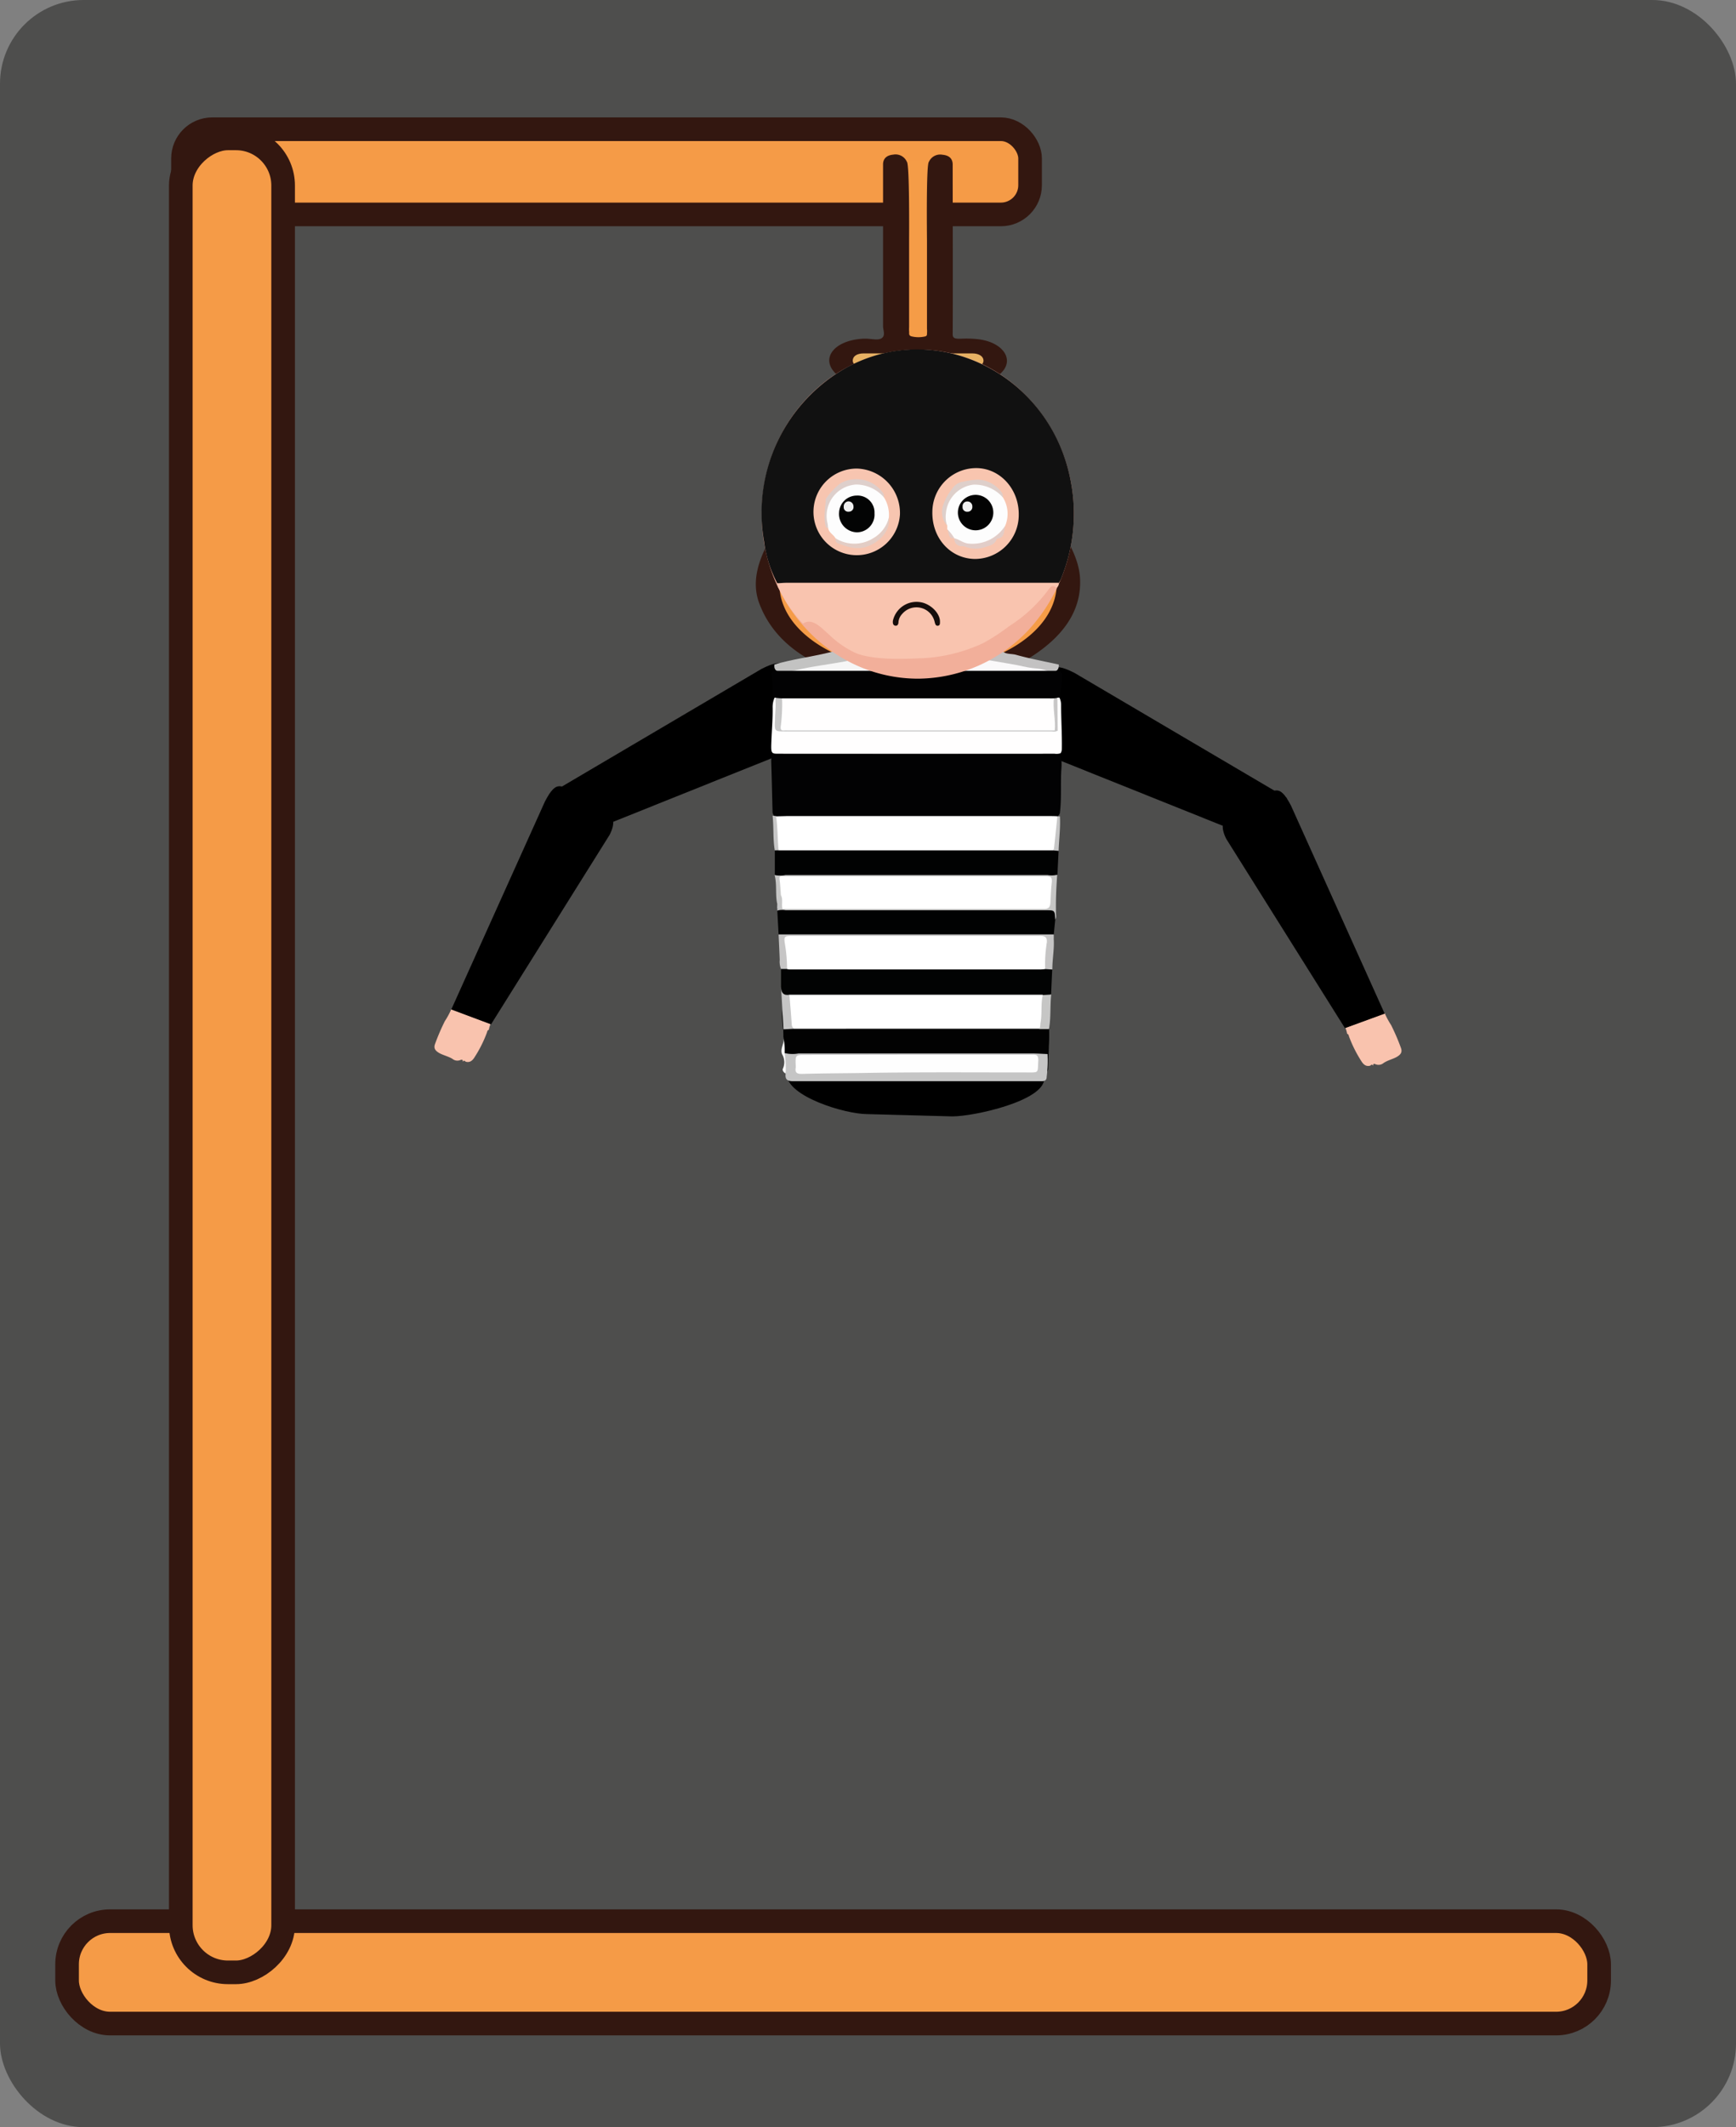 <svg xmlns="http://www.w3.org/2000/svg" viewBox="0 0 294 360"><rect x="0" y="0" width="294" height="360" fill="#808080" stroke="none"/><defs><style>.cls-1{fill:#1d1d1b;opacity:0.5;}.cls-2{fill:#f59b47;stroke:#331710;stroke-miterlimit:10;stroke-width:4px;}.cls-3{fill:#f59c47;}.cls-4{fill:#331710;}.cls-5{fill:#f49b47;}.cls-6{fill:#e8b264;}.cls-7{fill:#f9c3ae;}.cls-8{stroke:#010101;stroke-linecap:round;stroke-linejoin:round;stroke-width:0;}.cls-9{fill:#020203;}.cls-10{fill:#020303;}.cls-11{fill:#010202;}.cls-12{fill:#020202;}.cls-13{fill:#c5c5c5;}.cls-14{fill:#c6c6c5;}.cls-15{fill:#c6c5c5;}.cls-16{fill:#c3c3c2;}.cls-17{fill:#c3c2c2;}.cls-18{fill:#c5c4c4;}.cls-19{fill:#c7c7c7;}.cls-20{fill:#c6c6c6;}.cls-21{fill:#fefefe;}.cls-22{fill:#fffefe;}.cls-23{fill:#faf9fa;}.cls-24{fill:#f6f6f6;}.cls-25{fill:#c8c7c7;}.cls-26{fill:#fff;}.cls-27{fill:#f2af9a;}.cls-28{fill:#111;}.cls-29{fill:#f9c4af;}.cls-30{fill:#f7c5b0;}.cls-31{fill:#f8c5af;}.cls-32{fill:#160d0b;}.cls-33{fill:#fdfdfd;}.cls-34{fill:#decfcb;}.cls-35{fill:#e3cdc5;}.cls-36{fill:#decfca;}.cls-37{fill:#e2cdc8;}.cls-38{fill:#030404;}.cls-39{fill:#030303;}.cls-40{fill:#efefef;}.cls-41{fill:#f0f0f0;}</style></defs><title>escena5</title><g id="fondo"><rect class="cls-1" width="294" height="360" rx="14.17"/></g><g id="base_horca" data-name="base horca"><rect class="cls-2" x="11.36" y="325.14" width="259.46" height="17.33" rx="7.29"/><rect class="cls-2" x="30.99" y="21.87" width="143.46" height="14.42" rx="4.95"/><rect class="cls-2" x="-115.9" y="169.95" width="310.38" height="17.33" rx="7.98" transform="translate(-139.33 217.9) rotate(-90)"/><g id="Capa_3" data-name="Capa 3"><path class="cls-3" d="M157.32,27.32c0,5.77.05,23.67.08,29.45,0,.35-.17.46-.74.49-3.13.12-3.13.13-3.13-1.86,0-5.32,0-22.76,0-28.08Z"/><path class="cls-4" d="M182.9,97.72c-.19-2.8-1.59-5.45-3.13-8a92.5,92.5,0,0,0-11.69-15c-.32-.35-.42-.54.19-.84,2.46-1.22,3-3.28,1.24-4.94-.35-.33-.34-.51,0-.84,1.38-1.36,1.41-2.76,0-4.11-.4-.39-.27-.58.07-.91,2.29-2.25.24-5.18-3.92-5.67a17.49,17.49,0,0,0-3-.08c-1,0-1.33-.1-1.32-.8.05-5.52,0-23.17,0-28.68,0-1-.6-1.56-1.72-1.66a2.09,2.09,0,0,0-2.31,1.21c-.48.37-.32,13-.32,13.37q0,7.44,0,14.88a4.64,4.64,0,0,1,0,.83c0,.17,0,.39-.33.46a4.94,4.94,0,0,1-2.23,0c-.62-.13-.42-.55-.47-.86a5.14,5.14,0,0,1,0-.68q0-7.34,0-14.65c0-.42.1-13-.38-13.37a2.09,2.09,0,0,0-2.31-1.21c-1.09.1-1.68.64-1.72,1.58v.46c0,5,0,22.05,0,27,0,.67.44,1.52-.2,2s-1.89.07-2.88.11h-.23c-4.9.23-7.37,3.29-4.72,5.89.29.29.26.44,0,.71-1.45,1.38-1.46,2.8-.06,4.18.34.34.35.51,0,.84-1.64,1.57-1.27,3.69,1,4.79.86.43.75.7.3,1.19-5.12,5.61-9.89,11.33-13,17.55-1.56,3.16-2.39,6.37-1.18,9.63,2.65,7.08,9.55,11.62,20.65,13.54a20.77,20.77,0,0,1,3.19.45h6c.06-.11.21-.12.38-.13a34.37,34.37,0,0,0,15.75-4.74C180.42,107.48,183.24,103,182.9,97.72Zm-11.82,1.85c-.62,5.17-8.47,9.42-16.63,9-7.43-.42-13-3.56-14.44-8.19-.69-2.16.11-4.23,1.18-6.25,3.38-6.34,8.5-12.14,13.9-17.85a5.47,5.47,0,0,1,1.63-1.53c1.09.67.36-1,.61,0-1.09.77.44,3.54,1.3,4.5A84.45,84.45,0,0,1,169,92.73C170.27,94.93,171.37,97.16,171.08,99.57Z"/><path class="cls-3" d="M157.33,74.71c-.73-.81.13.8-.61,0l6.22,0a1.06,1.06,0,0,1,.93.35c5.53,6.06,10.82,12.18,14,19,3.49,7.45-1.55,14.8-12.53,18.17-12.9,4-29-.84-32.6-9.66-1.41-3.42-.64-6.71,1.05-10,2.78-5.35,6.85-10.32,11.2-15.2.65-.72,1.34-1.43,2-2.17a1.3,1.3,0,0,1,1.19-.47c1.2,0,2.39,0,3.6,0,.06.33-.29.53-.5.76a113.19,113.19,0,0,0-11.4,13.9A24.17,24.17,0,0,0,136.05,97c-.8,3.56.64,6.75,4.22,9.48,4.94,3.78,11.45,5.28,19,4.34s12.44-3.87,14.91-8.46c1.39-2.59,1-5.17-.11-7.75a47.12,47.12,0,0,0-6.24-9.73C166,82.51,164,80.25,162,78,161.17,77,159,74.42,157.33,74.71Z"/><path class="cls-5" d="M154.72,63.59c.33.81,1.17,1.13,2.47,1.12,2.31,0,4.62,0,6.93,0,1.09,0,2.09.17,2.36,1s-.6,1.51-2.33,1.52c-2.59,0-5.18,0-7.77,0h-9.56c-1.1,0-2.09-.17-2.38-1s.32-1.27,1.49-1.47a11.72,11.72,0,0,1,2.37-.06c1.35,0,2.21-.29,2.59-1.12A7,7,0,0,1,154.72,63.59Z"/><path class="cls-6" d="M154.72,63.59h-3.83c-.43-1.11-.91-1.36-2.72-1.36-.68,0-1.36,0-2,0-1.11-.07-1.81-.6-1.75-1.29s.76-1.13,1.85-1.13q9.19,0,18.39,0c1.15,0,1.88.51,1.9,1.19s-.73,1.23-1.94,1.25c-2.43,0-4.85,0-7.28,0C155.61,62.23,155,62.54,154.72,63.59Z"/><path class="cls-6" d="M155.34,72.14c-2.87,0-5.74,0-8.61,0-1.53,0-2.35-.45-2.35-1.22s.86-1.24,2.35-1.24q8.73,0,17.46,0c1.49,0,2.35.47,2.35,1.24s-.83,1.22-2.35,1.22C161.24,72.15,158.29,72.14,155.34,72.14Z"/></g></g><g id="ladron"><g id="brazoI"><path class="cls-7" d="M78.37,179.69c.28-.35.37-.06.53,0,.51.13,1,0,1.46-.75a21,21,0,0,0,2.07-4.1c.09-.2.07-.48.36-.55a4.16,4.16,0,0,1,.29-1l-4-1.48-2.66-1a12.59,12.59,0,0,1-1.08,2,36.43,36.43,0,0,0-1.67,3.89c-.27.75.09,1.14.69,1.5s1.58.58,2.26,1a1.31,1.31,0,0,0,1.39.18C78.31,179.29,78.4,179.38,78.37,179.69Z"/><path class="cls-8" d="M97.67,141.56l38-15.23c4.24-2.15,1.71-5.22-.43-9.46h0c-2.15-4.23-2-5.82-6.26-3.67L93,134.39"/><path class="cls-8" d="M83.16,173.36l20.08-32.07c2-3.9-1.22-4.69-4.74-6.52h0c-3.52-1.84-4.17-3-6.2.85L76.43,170.84"/></g><g id="brazoD"><path class="cls-7" d="M232.56,180.36c-.28-.35-.37-.06-.53,0-.51.13-1,0-1.46-.74a21.61,21.61,0,0,1-2.07-4.1c-.09-.21-.07-.48-.36-.56a4.16,4.16,0,0,0-.29-1l4-1.48c.88-.33,1.77-.64,2.66-1a13.51,13.51,0,0,0,1.08,2,36.28,36.28,0,0,1,1.67,3.88c.27.75-.09,1.14-.69,1.5s-1.58.58-2.26,1.05a1.33,1.33,0,0,1-1.39.19C232.62,180,232.53,180.06,232.56,180.36Z"/><path class="cls-8" d="M213.26,142.23l-38-15.23c-4.24-2.14-1.71-5.22.43-9.45h0c2.15-4.24,2-5.83,6.26-3.68l36,21.19"/><path class="cls-8" d="M227.77,174,207.69,142c-2-3.89,1.22-4.69,4.74-6.52h0c3.52-1.84,4.17-3,6.2.85l15.87,35.22"/></g><g id="tronco"><path class="cls-9" d="M130.84,137.54c-.07-2.77-.13-5.54-.22-8.31-.05-1.34.12-1.67.68-1.67q23.73.09,47.45,0c.85,0,1.14.45,1,2.58-.17,2.47.06,5-.26,7.49a1.27,1.27,0,0,1-.55.65,2.55,2.55,0,0,1-1.33.17H132.79a4,4,0,0,1-1.23-.12C131.28,138.3,131,138.1,130.84,137.54Z"/><path d="M161.28,188.94l-14.43-.39c-3.73,0-13.61-3-13.61-6.75v-2.36c0-3.73-2.44-10.5,1.29-10.5l40.36-1.45c3.73,0,2.62,9.8,2.62,13.53l-.67,1.55C176.84,186.3,165,188.94,161.28,188.94Z"/><path class="cls-10" d="M132.27,167v-3a1.35,1.35,0,0,1,1.13-.34,5.88,5.88,0,0,1,1,0h41.17c.44,0,.89,0,1.33,0s1-.09,1.3.38l-.19,4.19c-.42.49-1,.35-1.51.37-.31,0-.61,0-.92,0H134.54a4.34,4.34,0,0,1-.72,0C132.47,168.61,132.47,168.61,132.27,167Z"/><path class="cls-11" d="M179.28,144l-.2,4.06a1.55,1.55,0,0,1-1.26.31H132.6a2.11,2.11,0,0,1-1.38-.31c0-1.37,0-2.74,0-4.11a1.24,1.24,0,0,1,.75-.28,4.84,4.84,0,0,1,.93-.05h44.94a4.35,4.35,0,0,1,.51,0A1.37,1.37,0,0,1,179.28,144Z"/><path class="cls-11" d="M131.86,158.14l-.22-4a1.56,1.56,0,0,1,1.26-.32h44.66c1.25,0,1.32.13,1.15,1.81l-.25,2.56a1.47,1.47,0,0,1-1.15.34q-22,0-44.11,0C132.73,158.49,132.23,158.58,131.86,158.14Z"/><path class="cls-12" d="M132.67,175.53c0-.44,0-.88,0-1.33.54-.61,1.27-.25,1.9-.39q20.66,0,41.32,0c.58.09,1.23-.14,1.74.35a20.05,20.05,0,0,1-.24,4.24.75.75,0,0,1-.74.25c-4.48-.22-9-.08-13.44-.09-9,0-18,0-27,0a9,9,0,0,0-2.25.13,1.22,1.22,0,0,1-1.15-.32c-.4-.47-.13-1-.1-1.49A3.61,3.61,0,0,0,132.67,175.53Z"/><path class="cls-13" d="M132.88,178.22a5.6,5.6,0,0,0,2.34.07h39.63c.85,0,1.71.07,2.56.1a21.69,21.69,0,0,1-.15,3.86c0,.56-.33.73-.81.73-.92,0-1.84,0-2.77,0-13.13,0-26.26,0-39.39,0-1,0-1.36-.32-1.24-1.32A21.24,21.24,0,0,1,132.88,178.22Z"/><path class="cls-14" d="M178.71,155.6c-.08-1.56-.08-1.55-1.6-1.55H133.06a3.1,3.1,0,0,0-1.42.05l0-.24a1.32,1.32,0,0,1,.93-.3,8.58,8.58,0,0,1,1.34,0h42.21c1.19,0,1.37-.19,1.42-1.43,0-.86.14-1.72.24-2.57.07-.64-.1-1-.76-.92-.2,0-.41,0-.61,0H134.17c-1.85,0-1.85,0-1.65,2a4.78,4.78,0,0,1,0,.76,11.3,11.3,0,0,1-.08,1.16c-.12.59-.4.71-.84.29-.31-1.56,0-3.19-.42-4.75a4.9,4.9,0,0,0,1.83,0q22.2,0,44.41,0a4,4,0,0,0,1.62-.05c-.16,2.24-.26,4.49-.2,6.75A1.11,1.11,0,0,1,178.71,155.6Z"/><path class="cls-15" d="M131.86,158.14c.72,0,1.43,0,2.15,0h43.83l.62,0c0,.22,0,.45,0,.67-.26.27-.52.52-.8.76s-.48.18-.64-.14a1,1,0,0,0-1-.69H135c-1.81,0-1.8,0-1.65,1.89,0,.61.16,1.21.19,1.82a2,2,0,0,1-.28,1.54l-1,0a3.44,3.44,0,0,1-.21-1.56C132,161,131.92,159.59,131.86,158.14Z"/><path class="cls-16" d="M135.06,113.71c-.62,0-1.25,0-1.85,0-1.47.16-2.22-.17-2.05-1.25,2.94-.88,6.11-1.27,9.13-2,.53-.12,1-.18,1-.63l3.47,1.72c-.28.51-1,.6-1.62.7C140.44,112.73,137.84,113.48,135.06,113.71Z"/><path class="cls-17" d="M166.63,111.6l3.05-1.55c.45.75,1.6.54,2.39.77,2.34.66,4.82,1.11,7.24,1.65.1,1.34-1.07,1.43-2.52,1.24-2.63-.27-5.14-.85-7.69-1.34A6.13,6.13,0,0,1,166.63,111.6Z"/><path class="cls-14" d="M177.65,174.16l-1.65,0a47.27,47.27,0,0,1,.2-5.05,1,1,0,0,1,.41-.71l1.42-.08C177.81,170.23,178,172.21,177.65,174.16Z"/><path class="cls-13" d="M134.51,174.11l-1.82.09-.42-7.21c0,1,.4,1.54,1.42,1.36.62.91.4,2,.54,3S134.43,173.19,134.51,174.11Z"/><path class="cls-18" d="M177.26,159.7c.43-.23.43-1.13,1.19-.87.13,1.76-.24,3.5-.23,5.25L177,164A5.4,5.4,0,0,1,177.26,159.7Z"/><path class="cls-19" d="M131.85,143.9l-.64,0c-.33-1.94-.15-3.91-.37-5.85l.59.07c.08.08.2.14.21.23A13,13,0,0,1,131.85,143.9Z"/><path class="cls-20" d="M179.28,144l-.81-.07a13.27,13.27,0,0,1,.61-5.77l.42,0C179.61,140.08,179.35,142,179.28,144Z"/><path class="cls-21" d="M132.88,178.22a17.52,17.52,0,0,1,.17,3.47c-.33-.19-.62-.54-.45-.86a2.65,2.65,0,0,0-.15-2.42c-.39-1,.5-1.89.22-2.88A11,11,0,0,1,132.88,178.22Z"/><path class="cls-20" d="M131.64,152.79c.26,0,.65.26.61-.34,0-.32,0-.65,0-1,.85.69.52,1.53.27,2.35l-.91,0Z"/><path class="cls-22" d="M131.17,118.09a6.22,6.22,0,0,1,1-.14q23.16,0,46.31,0a6.41,6.41,0,0,1,.95.14,2.72,2.72,0,0,1,.27,1.12c0,2.5.17,5,.13,7.51a1.31,1.31,0,0,1-.22.76,2.23,2.23,0,0,1-1,.08H131.9c-1.3,0-1.35,0-1.26-2.14.07-1.89.24-3.77.21-5.67A3.91,3.91,0,0,1,131.17,118.09Z"/><path class="cls-19" d="M132.44,118a29.1,29.1,0,0,1-.22,4.94c-.07.63.15.73.64.68a4.51,4.51,0,0,1,.52,0h45.24a.39.39,0,0,1,.51,0c-.36.31-.79.17-1.18.17H133c-1.84,0-1.84,0-1.75-2,0-1,.14-1.94.09-2.9S131.58,117.75,132.44,118Z"/><path class="cls-23" d="M166.63,111.6c2.44.43,4.92.78,7.31,1.32,1.23.27,2.67.14,3.7.79H160.79Z"/><path class="cls-24" d="M133.7,113.71c2.78-.79,5.79-1.13,8.71-1.65a19.68,19.68,0,0,0,2.11-.46l6,2.11Z"/><path class="cls-25" d="M179.13,123.68l-.51,0c.19-1.88-.36-3.74-.13-5.62.36-.11.59,0,.59.43C179.09,120.2,179.11,121.94,179.13,123.68Z"/><path class="cls-26" d="M179.08,138.14c-.2,1.92-.41,3.85-.61,5.77l-8.53,0H132.77c-.31,0-.61,0-.92,0-.18-1.91-.12-3.84-.42-5.75l1.85-.05h44.57C178.26,138.1,178.67,138.13,179.08,138.14Z"/><path class="cls-26" d="M134.51,174.11a.88.88,0,0,1-.42-.67c-.11-1.7-.26-3.39-.4-5.09.28,0,.55,0,.82,0H175.8c.27,0,.54,0,.81,0-.37,1.56-.1,3.18-.39,4.75-.06.34,0,.71-.22,1l-13.86,0Z"/><path class="cls-26" d="M177.26,159.7A22.68,22.68,0,0,0,177,164a7.35,7.35,0,0,1-.82.07H134c-.24,0-.47,0-.71-.05a25.25,25.25,0,0,0-.36-4.26c-.19-1.23-.09-1.36,1.1-1.36q21,0,41.93,0C177,158.35,177.43,158.6,177.26,159.7Z"/><path class="cls-21" d="M155.23,178.5c6.53,0,13.07,0,19.61,0,.7,0,1,0,1,1-.15,2.15.23,2-2,2-9,0-18-.07-27,.08-3.7.07-7.39.06-11.08.17-.81,0-1.15-.23-1-1.08a1.69,1.69,0,0,0,0-.32c-.07-1.82-.07-1.82,1.74-1.82Z"/><path class="cls-26" d="M132.52,153.83c-.22-.77.14-1.6-.27-2.35-.07-.88-.11-1.78-.23-2.66-.06-.46.09-.56.46-.52H133q22.07,0,44.13,0c.75,0,1.08.09,1,1-.16,1.17-.16,2.36-.24,3.53-.05.69-.3,1-1.08,1Q154.64,153.82,132.52,153.83Z"/><path class="cls-9" d="M130.89,117.79c-.07-1.19-.12-2.37-.21-3.55-.05-.57.12-.72.68-.71q23.71,0,47.44,0c.86,0,1.15.2,1,1.11a21.56,21.56,0,0,1-.25,3.2,1.16,1.16,0,0,1-.55.28,5.91,5.91,0,0,1-1.33.07H132.85a8.45,8.45,0,0,1-1.23-.06A1,1,0,0,1,130.89,117.79Z"/></g><g id="cara"><path class="cls-27" d="M181.86,87a29.09,29.09,0,0,1-7.72,19.67,25.87,25.87,0,0,1-18.69,8.19C140.86,114.83,129,102.36,129,87s11.83-27.85,26.42-27.85S181.86,71.59,181.86,87Z"/><path class="cls-28" d="M131.63,98.7a20.58,20.58,0,0,1-2.22-7,28.15,28.15,0,0,1,14.07-29.56C159,53.8,178.1,63.6,181.37,81.62a28.93,28.93,0,0,1-1.72,16.43,5.67,5.67,0,0,1-.36.63,3.74,3.74,0,0,1-2.3.3q-22.05,0-44.08,0A1.87,1.87,0,0,1,131.63,98.7Z"/><path class="cls-29" d="M131.63,98.7c.51,0,1-.07,1.54-.07h45.19c.31,0,.62,0,.93,0a.8.8,0,0,1-.39.85c-.56-.51-.94-.26-1.32.29a24.64,24.64,0,0,1-6.67,6.2,34.12,34.12,0,0,1-4.44,2.89,27.54,27.54,0,0,1-10.58,2.55c-3.26.13-7.74.3-10.84-.83a16.07,16.07,0,0,1-4.61-3.15c-1.2-1-2.82-3-4.45-1.89a21.64,21.64,0,0,1-4.06-5.89A1.62,1.62,0,0,1,131.63,98.7Z"/><path class="cls-30" d="M152.41,87.09a7.33,7.33,0,1,1-7.27-7.79A7.52,7.52,0,0,1,152.41,87.09Z"/><path class="cls-31" d="M165.06,94.6c-4.14-.08-7.26-3.56-7.16-8a7.44,7.44,0,0,1,7.56-7.38c4,.09,7.17,3.64,7.07,8A7.44,7.44,0,0,1,165.06,94.6Z"/><path class="cls-32" d="M159.19,105.25c0,.31,0,.62-.37.65s-.44-.31-.53-.63a3.16,3.16,0,0,0-5.47-1.4,2.3,2.3,0,0,0-.66,1.41c0,.35-.16.68-.55.61s-.44-.46-.39-.85a4.1,4.1,0,0,1,5.2-3C158,102.56,159.23,104,159.19,105.25Z"/><path class="cls-33" d="M149.72,84.2a5.62,5.62,0,0,1,.81,3.45,5.52,5.52,0,0,1-5.27,4.59c-1.36,0-2.75.08-3.77-1.15-.34-.63-1.1-.92-1.24-1.71a5.72,5.72,0,0,1,1.64-6.53,5.58,5.58,0,0,1,6.09-.4A4.25,4.25,0,0,1,149.72,84.2Z"/><path class="cls-34" d="M149.72,84.2A6.29,6.29,0,0,0,145,82a5.32,5.32,0,0,0-4.89,6.43,3.36,3.36,0,0,1,.11.94.43.43,0,0,1-.38-.3c-.42-1.5-.06-3,0-4.5a.34.34,0,0,1,.06-.2,11.57,11.57,0,0,1,2.42-2.56,5.51,5.51,0,0,1,7.07,1.41A1.36,1.36,0,0,1,149.72,84.2Z"/><path class="cls-35" d="M141.49,91.09a6,6,0,0,0,6.39,0,5.59,5.59,0,0,0,2.65-3.46c.28,2.13-1.42,4-3.54,4.82-1.84.68-3.38.15-5-.47C141.45,91.8,141.51,91.47,141.49,91.09Z"/><path class="cls-33" d="M169.85,84.19a5.22,5.22,0,0,1,.4,4.75c-1.25,3.49-6.95,4.36-8.62,2.16h0c-.66-.3-.82-1-1.21-1.54l0-.61a4.3,4.3,0,0,1-.38-2.88c.36-1.86,2.43-4.08,4.11-4.26C166.37,81.56,168.47,82,169.85,84.19Z"/><path class="cls-36" d="M169.85,84.19a6.43,6.43,0,0,0-5-2.17,5.33,5.33,0,0,0-4.65,4.81,4.76,4.76,0,0,0,.18,2.12,3.57,3.57,0,0,1-.7-3.3,8.66,8.66,0,0,1,1.56-2.9,2.59,2.59,0,0,1,1.89-1.23,17.14,17.14,0,0,1,2.37-.35,5.17,5.17,0,0,1,4.11,2.13A1.28,1.28,0,0,1,169.85,84.19Z"/><path class="cls-37" d="M161.63,91.1c.85.2,1.52.84,2.47.9a6.55,6.55,0,0,0,6.15-3.06c-.29.86,0,2.15-1.4,2.21-.34,1-1.16,1.18-2,1.43a4.69,4.69,0,0,1-3.22,0,2.08,2.08,0,0,0-.68-.15A1.2,1.2,0,0,1,161.63,91.1Z"/><path class="cls-37" d="M160.42,89.56a7.91,7.91,0,0,1,1.21,1.54C160.52,91.2,160.74,90.14,160.42,89.56Z"/><path class="cls-38" d="M145.1,83.87a2.86,2.86,0,0,1,3,3,3,3,0,0,1-3,3.22,3.11,3.11,0,0,1-3-3.37A3,3,0,0,1,145.1,83.87Z"/><path class="cls-39" d="M168.22,86.89a3,3,0,1,1-3-3.14A3,3,0,0,1,168.22,86.89Z"/><path class="cls-40" d="M143.66,84.85a.86.86,0,0,1,.88.86.78.78,0,0,1-.8.89.75.75,0,0,1-.85-.82A.85.85,0,0,1,143.66,84.85Z"/><path class="cls-41" d="M163.84,86.61a.76.76,0,0,1-.82-.86.78.78,0,0,1,.81-.88.82.82,0,0,1,.84.87A.8.8,0,0,1,163.84,86.61Z"/></g></g></svg>
